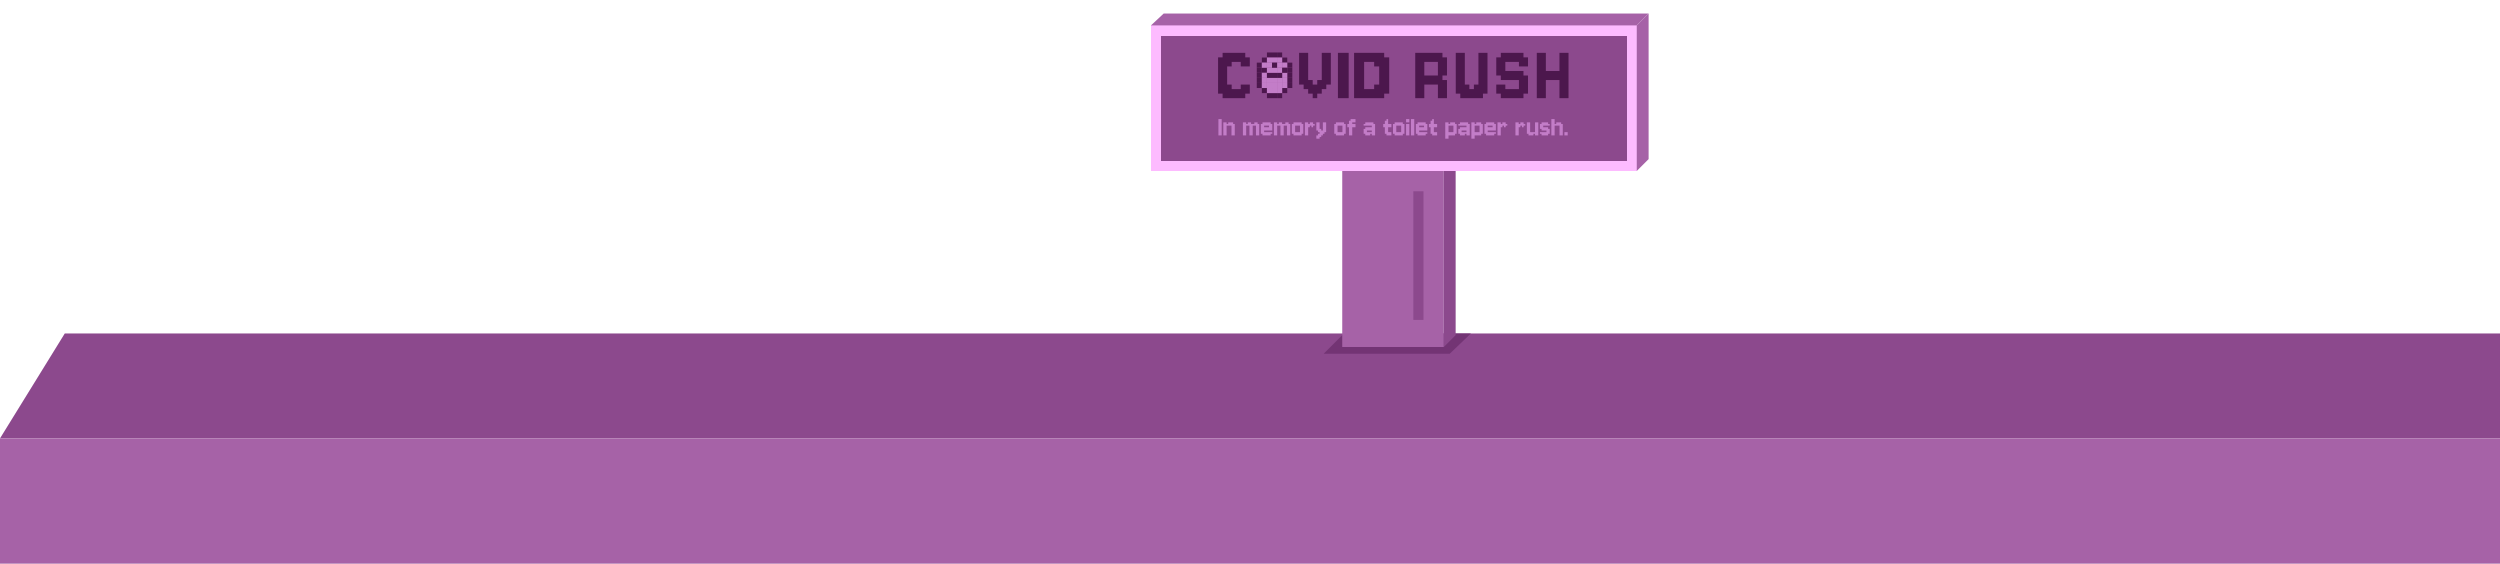 <svg width="1477" height="333" viewBox="0 0 1477 333" fill="none" xmlns="http://www.w3.org/2000/svg">
<path d="M38.276 197H1477V259H0L38.276 197Z" fill="#8C498D"/>
<path d="M794 197H869L856.5 209H782L794 197Z" fill="#733474"/>
<rect y="259" width="1477" height="74" fill="#A662A7"/>
<path d="M853 205H793V101H853V205Z" fill="#A662A7"/>
<rect x="835" y="113" width="6" height="76" fill="#8C498D"/>
<path d="M860 198L853 205L853 99L860 92L860 198Z" fill="#8C498D"/>
<g filter="url(#filter0_d_5424_493953)">
<rect x="680" y="15" width="287" height="86" fill="#8C498D" shape-rendering="crispEdges"/>
<rect x="683" y="18" width="281" height="80" stroke="#FDBBFF" stroke-width="6" shape-rendering="crispEdges"/>
<path d="M907.932 31.214H910.61V33.893H907.932V31.214ZM910.61 31.214H913.289V33.893H910.61V31.214ZM910.61 33.893H913.289V36.572H910.61V33.893ZM910.61 36.572H913.289V39.25H910.61V36.572ZM910.61 39.25H913.289V41.929H910.61V39.25ZM907.932 36.572H910.61V39.25H907.932V36.572ZM907.932 33.893H910.61V36.572H907.932V33.893ZM907.932 39.25H910.61V41.929H907.932V39.25ZM907.932 41.929H910.61V44.607H907.932V41.929ZM907.932 47.286H910.61V49.964H907.932V47.286ZM907.932 44.607H910.61V47.286H907.932V44.607ZM910.61 41.929H913.289V44.607H910.61V41.929ZM910.61 44.607H913.289V47.286H910.61V44.607ZM910.61 47.286H913.289V49.964H910.61V47.286ZM910.61 49.964H913.289V52.643H910.61V49.964ZM907.932 49.964H910.61V52.643H907.932V49.964ZM907.932 55.322H910.61V58H907.932V55.322ZM910.61 55.322H913.289V58H910.61V55.322ZM910.61 52.643H913.289V55.322H910.61V52.643ZM907.932 52.643H910.61V55.322H907.932V52.643ZM924.003 55.322H926.682V58H924.003V55.322ZM924.003 52.643H926.682V55.322H924.003V52.643ZM924.003 49.964H926.682V52.643H924.003V49.964ZM924.003 47.286H926.682V49.964H924.003V47.286ZM924.003 44.607H926.682V47.286H924.003V44.607ZM924.003 41.929H926.682V44.607H924.003V41.929ZM924.003 31.214H926.682V33.893H924.003V31.214ZM921.324 31.214H924.003V33.893H921.324V31.214ZM921.324 33.893H924.003V36.572H921.324V33.893ZM921.324 36.572H924.003V39.25H921.324V36.572ZM921.324 39.25H924.003V41.929H921.324V39.25ZM924.003 39.25H926.682V41.929H924.003V39.25ZM924.003 36.572H926.682V39.25H924.003V36.572ZM924.003 33.893H926.682V36.572H924.003V33.893ZM921.324 41.929H924.003V44.607H921.324V41.929ZM921.324 52.643H924.003V55.322H921.324V52.643ZM921.324 49.964H924.003V52.643H921.324V49.964ZM921.324 47.286H924.003V49.964H921.324V47.286ZM921.324 44.607H924.003V47.286H921.324V44.607ZM921.324 55.322H924.003V58H921.324V55.322ZM918.646 41.929H921.324V44.607H918.646V41.929ZM915.967 41.929H918.646V44.607H915.967V41.929ZM913.289 41.929H915.967V44.607H913.289V41.929ZM913.289 44.607H915.967V47.286H913.289V44.607ZM915.967 44.607H918.646V47.286H915.967V44.607ZM918.646 44.607H921.324V47.286H918.646V44.607Z" fill="#4C174D"/>
<path d="M900.068 36.572H902.746V39.25H900.068V36.572ZM897.389 36.572H900.068V39.25H897.389V36.572ZM897.389 33.893H900.068V36.572H897.389V33.893ZM900.068 33.893H902.746V36.572H900.068V33.893ZM897.389 31.214H900.068V33.893H897.389V31.214ZM894.71 31.214H897.389V33.893H894.71V31.214ZM894.71 33.893H897.389V36.572H894.71V33.893ZM892.032 33.893H894.71V36.572H892.032V33.893ZM889.353 33.893H892.032V36.572H889.353V33.893ZM889.353 31.214H892.032V33.893H889.353V31.214ZM886.675 31.214H889.353V33.893H886.675V31.214ZM892.032 31.214H894.71V33.893H892.032V31.214ZM886.675 33.893H889.353V36.572H886.675V33.893ZM883.996 33.893H886.675V36.572H883.996V33.893ZM883.996 36.572H886.675V39.25H883.996V36.572ZM886.675 36.572H889.353V39.25H886.675V36.572ZM886.675 39.25H889.353V41.929H886.675V39.25ZM886.675 41.929H889.353V44.607H886.675V41.929ZM883.996 41.929H886.675V44.607H883.996V41.929ZM883.996 39.25H886.675V41.929H883.996V39.25ZM886.675 44.607H889.353V47.286H886.675V44.607ZM889.353 44.607H892.032V47.286H889.353V44.607ZM889.353 41.929H892.032V44.607H889.353V41.929ZM892.032 41.929H894.71V44.607H892.032V41.929ZM894.71 41.929H897.389V44.607H894.71V41.929ZM897.389 41.929H900.068V44.607H897.389V41.929ZM897.389 44.607H900.068V47.286H897.389V44.607ZM894.71 44.607H897.389V47.286H894.71V44.607ZM892.032 44.607H894.71V47.286H892.032V44.607ZM900.068 44.607H902.746V47.286H900.068V44.607ZM900.068 47.286H902.746V49.964H900.068V47.286ZM897.389 47.286H900.068V49.964H897.389V47.286ZM894.71 52.643H897.389V55.322H894.71V52.643ZM897.389 52.643H900.068V55.322H897.389V52.643ZM897.389 49.964H900.068V52.643H897.389V49.964ZM900.068 49.964H902.746V52.643H900.068V49.964ZM900.068 52.643H902.746V55.322H900.068V52.643ZM897.389 55.322H900.068V58H897.389V55.322ZM894.71 55.322H897.389V58H894.71V55.322ZM892.032 55.322H894.71V58H892.032V55.322ZM889.353 55.322H892.032V58H889.353V55.322ZM886.675 55.322H889.353V58H886.675V55.322ZM886.675 52.643H889.353V55.322H886.675V52.643ZM889.353 52.643H892.032V55.322H889.353V52.643ZM892.032 52.643H894.71V55.322H892.032V52.643ZM883.996 52.643H886.675V55.322H883.996V52.643ZM883.996 49.964H886.675V52.643H883.996V49.964ZM886.675 49.964H889.353V52.643H886.675V49.964Z" fill="#4C174D"/>
<path d="M862.739 33.893H865.418V36.572H862.739V33.893ZM873.453 33.893H876.132V36.572H873.453V33.893ZM873.453 36.572H876.132V39.25H873.453V36.572ZM876.132 33.893H878.811V36.572H876.132V33.893ZM876.132 36.572H878.811V39.25H876.132V36.572ZM876.132 39.25H878.811V41.929H876.132V39.25ZM876.132 41.929H878.811V44.607H876.132V41.929ZM876.132 44.607H878.811V47.286H876.132V44.607ZM876.132 47.286H878.811V49.964H876.132V47.286ZM876.132 49.964H878.811V52.643H876.132V49.964ZM876.132 52.643H878.811V55.322H876.132V52.643ZM873.453 52.643H876.132V55.322H873.453V52.643ZM873.453 49.964H876.132V52.643H873.453V49.964ZM873.453 47.286H876.132V49.964H873.453V47.286ZM873.453 44.607H876.132V47.286H873.453V44.607ZM873.453 41.929H876.132V44.607H873.453V41.929ZM873.453 39.25H876.132V41.929H873.453V39.25ZM870.775 49.964H873.453V52.643H870.775V49.964ZM870.775 52.643H873.453V55.322H870.775V52.643ZM873.453 55.322H876.132V58H873.453V55.322ZM870.775 55.322H873.453V58H870.775V55.322ZM868.096 55.322H870.775V58H868.096V55.322ZM868.096 52.643H870.775V55.322H868.096V52.643ZM865.418 55.322H868.096V58H865.418V55.322ZM862.739 55.322H865.418V58H862.739V55.322ZM862.739 52.643H865.418V55.322H862.739V52.643ZM865.418 52.643H868.096V55.322H865.418V52.643ZM865.418 49.964H868.096V52.643H865.418V49.964ZM862.739 49.964H865.418V52.643H862.739V49.964ZM860.061 52.643H862.739V55.322H860.061V52.643ZM860.061 49.964H862.739V52.643H860.061V49.964ZM860.061 47.286H862.739V49.964H860.061V47.286ZM860.061 44.607H862.739V47.286H860.061V44.607ZM860.061 41.929H862.739V44.607H860.061V41.929ZM860.061 39.25H862.739V41.929H860.061V39.25ZM860.061 36.572H862.739V39.25H860.061V36.572ZM862.739 36.572H865.418V39.25H862.739V36.572ZM860.061 33.893H862.739V36.572H860.061V33.893ZM862.739 39.25H865.418V41.929H862.739V39.25ZM862.739 41.929H865.418V44.607H862.739V41.929ZM862.739 44.607H865.418V47.286H862.739V44.607ZM862.739 47.286H865.418V49.964H862.739V47.286ZM860.061 31.214H862.739V33.893H860.061V31.214ZM862.739 31.214H865.418V33.893H862.739V31.214ZM873.453 31.214H876.132V33.893H873.453V31.214ZM876.132 31.214H878.811V33.893H876.132V31.214Z" fill="#4C174D"/>
<path d="M838.804 44.607H841.482V47.286H838.804V44.607ZM841.482 44.607H844.161V47.286H841.482V44.607ZM844.161 44.607H846.839V47.286H844.161V44.607ZM846.839 44.607H849.518V47.286H846.839V44.607ZM841.482 47.286H844.161V49.964H841.482V47.286ZM838.804 47.286H841.482V49.964H838.804V47.286ZM844.161 47.286H846.839V49.964H844.161V47.286ZM846.839 47.286H849.518V49.964H846.839V47.286ZM849.518 49.964H852.196V52.643H849.518V49.964ZM852.196 47.286H854.875V49.964H852.196V47.286ZM849.518 47.286H852.196V49.964H849.518V47.286ZM852.196 49.964H854.875V52.643H852.196V49.964ZM849.518 52.643H852.196V55.322H849.518V52.643ZM852.196 52.643H854.875V55.322H852.196V52.643ZM852.196 55.322H854.875V58H852.196V55.322ZM849.518 55.322H852.196V58H849.518V55.322ZM838.804 55.322H841.482V58H838.804V55.322ZM836.125 55.322H838.804V58H836.125V55.322ZM836.125 52.643H838.804V55.322H836.125V52.643ZM838.804 52.643H841.482V55.322H838.804V52.643ZM838.804 49.964H841.482V52.643H838.804V49.964ZM836.125 49.964H838.804V52.643H836.125V49.964ZM836.125 47.286H838.804V49.964H836.125V47.286ZM836.125 44.607H838.804V47.286H836.125V44.607ZM836.125 41.929H838.804V44.607H836.125V41.929ZM838.804 41.929H841.482V44.607H838.804V41.929ZM836.125 31.214H838.804V33.893H836.125V31.214ZM838.804 31.214H841.482V33.893H838.804V31.214ZM841.482 31.214H844.161V33.893H841.482V31.214ZM844.161 31.214H846.839V33.893H844.161V31.214ZM846.839 31.214H849.518V33.893H846.839V31.214ZM849.518 31.214H852.196V33.893H849.518V31.214ZM849.518 33.893H852.196V36.572H849.518V33.893ZM846.839 33.893H849.518V36.572H846.839V33.893ZM844.161 33.893H846.839V36.572H844.161V33.893ZM841.482 33.893H844.161V36.572H841.482V33.893ZM838.804 33.893H841.482V36.572H838.804V33.893ZM836.125 33.893H838.804V36.572H836.125V33.893ZM836.125 36.572H838.804V39.25H836.125V36.572ZM836.125 39.25H838.804V41.929H836.125V39.25ZM838.804 39.25H841.482V41.929H838.804V39.25ZM838.804 36.572H841.482V39.25H838.804V36.572ZM849.518 36.572H852.196V39.25H849.518V36.572ZM852.196 36.572H854.875V39.25H852.196V36.572ZM852.196 33.893H854.875V36.572H852.196V33.893ZM852.196 39.25H854.875V41.929H852.196V39.25ZM849.518 39.25H852.196V41.929H849.518V39.25ZM849.518 41.929H852.196V44.607H849.518V41.929ZM852.196 41.929H854.875V44.607H852.196V41.929ZM849.518 44.607H852.196V47.286H849.518V44.607Z" fill="#4C174D"/>
<path d="M805.925 31.214H808.889V33.893H805.925V31.214ZM802.96 31.214H805.925V33.893H802.96V31.214ZM802.96 33.893H805.925V36.572H802.96V33.893ZM805.925 33.893H808.889V36.572H805.925V33.893ZM808.889 33.893H811.853V36.572H808.889V33.893ZM808.889 31.214H811.853V33.893H808.889V31.214ZM811.853 31.214H814.818V33.893H811.853V31.214ZM814.818 31.214H817.782V33.893H814.818V31.214ZM814.818 33.893H817.782V36.572H814.818V33.893ZM811.853 33.893H814.818V36.572H811.853V33.893ZM811.853 36.572H814.818V39.25H811.853V36.572ZM814.818 36.572H817.782V39.25H814.818V36.572ZM817.782 33.893H820.746V36.572H817.782V33.893ZM817.782 36.572H820.746V39.25H817.782V36.572ZM817.782 39.25H820.746V41.929H817.782V39.25ZM817.782 41.929H820.746V44.607H817.782V41.929ZM817.782 44.607H820.746V47.286H817.782V44.607ZM817.782 47.286H820.746V49.964H817.782V47.286ZM817.782 49.964H820.746V52.643H817.782V49.964ZM817.782 52.643H820.746V55.322H817.782V52.643ZM814.818 52.643H817.782V55.322H814.818V52.643ZM814.818 49.964H817.782V52.643H814.818V49.964ZM814.818 47.286H817.782V49.964H814.818V47.286ZM814.818 44.607H817.782V47.286H814.818V44.607ZM814.818 41.929H817.782V44.607H814.818V41.929ZM814.818 39.25H817.782V41.929H814.818V39.25ZM811.853 49.964H814.818V52.643H811.853V49.964ZM811.853 52.643H814.818V55.322H811.853V52.643ZM814.818 55.322H817.782V58H814.818V55.322ZM811.853 55.322H814.818V58H811.853V55.322ZM808.889 55.322H811.853V58H808.889V55.322ZM808.889 52.643H811.853V55.322H808.889V52.643ZM805.925 55.322H808.889V58H805.925V55.322ZM802.96 55.322H805.925V58H802.96V55.322ZM802.96 52.643H805.925V55.322H802.96V52.643ZM805.925 52.643H808.889V55.322H805.925V52.643ZM802.96 49.964H805.925V52.643H802.96V49.964ZM799.996 52.643H802.96V55.322H799.996V52.643ZM799.996 49.964H802.96V52.643H799.996V49.964ZM799.996 47.286H802.96V49.964H799.996V47.286ZM799.996 44.607H802.96V47.286H799.996V44.607ZM799.996 41.929H802.96V44.607H799.996V41.929ZM799.996 39.25H802.96V41.929H799.996V39.25ZM799.996 36.572H802.96V39.25H799.996V36.572ZM802.96 36.572H805.925V39.25H802.96V36.572ZM799.996 33.893H802.96V36.572H799.996V33.893ZM802.96 39.25H805.925V41.929H802.96V39.25ZM802.96 41.929H805.925V44.607H802.96V41.929ZM802.96 44.607H805.925V47.286H802.96V44.607ZM802.96 47.286H805.925V49.964H802.96V47.286ZM799.996 55.322H802.96V58H799.996V55.322ZM799.996 31.214H802.96V33.893H799.996V31.214Z" fill="#4C174D"/>
<path d="M790.439 55.322H793.618V58H790.439V55.322ZM793.618 55.322H796.797V58H793.618V55.322ZM793.618 52.643H796.797V55.322H793.618V52.643ZM793.618 49.964H796.797V52.643H793.618V49.964ZM793.618 47.286H796.797V49.964H793.618V47.286ZM793.618 44.607H796.797V47.286H793.618V44.607ZM793.618 41.929H796.797V44.607H793.618V41.929ZM790.439 41.929H793.618V44.607H790.439V41.929ZM790.439 44.607H793.618V47.286H790.439V44.607ZM790.439 47.286H793.618V49.964H790.439V47.286ZM790.439 49.964H793.618V52.643H790.439V49.964ZM790.439 52.643H793.618V55.322H790.439V52.643ZM790.439 39.25H793.618V41.929H790.439V39.25ZM793.618 39.25H796.797V41.929H793.618V39.25ZM793.618 36.572H796.797V39.25H793.618V36.572ZM793.618 33.893H796.797V36.572H793.618V33.893ZM793.618 31.214H796.797V33.893H793.618V31.214ZM790.439 31.214H793.618V33.893H790.439V31.214ZM790.439 33.893H793.618V36.572H790.439V33.893ZM790.439 36.572H793.618V39.25H790.439V36.572Z" fill="#4C174D"/>
<path d="M775.54 55.322H778.218V58H775.54V55.322ZM775.54 52.643H778.218V55.322H775.54V52.643ZM775.54 49.964H778.218V52.643H775.54V49.964ZM772.861 52.643H775.54V55.322H772.861V52.643ZM772.861 49.964H775.54V52.643H772.861V49.964ZM772.861 47.286H775.54V49.964H772.861V47.286ZM770.182 49.964H772.861V52.643H770.182V49.964ZM770.182 47.286H772.861V49.964H770.182V47.286ZM778.218 49.964H780.897V52.643H778.218V49.964ZM778.218 52.643H780.897V55.322H778.218V52.643ZM778.218 47.286H780.897V49.964H778.218V47.286ZM780.897 47.286H783.575V49.964H780.897V47.286ZM780.897 49.964H783.575V52.643H780.897V49.964ZM783.575 47.286H786.254V49.964H783.575V47.286ZM767.504 47.286H770.182V49.964H767.504V47.286ZM780.897 31.214H783.575V33.893H780.897V31.214ZM783.575 31.214H786.254V33.893H783.575V31.214ZM783.575 33.893H786.254V36.572H783.575V33.893ZM783.575 36.572H786.254V39.25H783.575V36.572ZM783.575 39.25H786.254V41.929H783.575V39.25ZM783.575 41.929H786.254V44.607H783.575V41.929ZM780.897 41.929H783.575V44.607H780.897V41.929ZM780.897 44.607H783.575V47.286H780.897V44.607ZM780.897 39.25H783.575V41.929H780.897V39.25ZM780.897 36.572H783.575V39.25H780.897V36.572ZM780.897 33.893H783.575V36.572H780.897V33.893ZM783.575 44.607H786.254V47.286H783.575V44.607ZM770.182 44.607H772.861V47.286H770.182V44.607ZM767.504 44.607H770.182V47.286H767.504V44.607ZM767.504 41.929H770.182V44.607H767.504V41.929ZM770.182 41.929H772.861V44.607H770.182V41.929ZM770.182 39.25H772.861V41.929H770.182V39.25ZM767.504 39.25H770.182V41.929H767.504V39.25ZM767.504 36.572H770.182V39.25H767.504V36.572ZM770.182 36.572H772.861V39.25H770.182V36.572ZM767.504 31.214H770.182V33.893H767.504V31.214ZM770.182 31.214H772.861V33.893H770.182V31.214ZM770.182 33.893H772.861V36.572H770.182V33.893ZM767.504 33.893H770.182V36.572H767.504V33.893Z" fill="#4C174D"/>
<path d="M724.99 31.214H727.669V33.893H724.99V31.214ZM722.311 31.214H724.99V33.893H722.311V31.214ZM722.311 33.893H724.99V36.572H722.311V33.893ZM724.99 33.893H727.669V36.572H724.99V33.893ZM727.669 33.893H730.347V36.572H727.669V33.893ZM727.669 31.214H730.347V33.893H727.669V31.214ZM730.347 31.214H733.026V33.893H730.347V31.214ZM733.026 31.214H735.704V33.893H733.026V31.214ZM733.026 33.893H735.704V36.572H733.026V33.893ZM730.347 33.893H733.026V36.572H730.347V33.893ZM733.026 36.572H735.704V39.25H733.026V36.572ZM735.704 33.893H738.383V36.572H735.704V33.893ZM735.704 36.572H738.383V39.25H735.704V36.572ZM735.704 49.964H738.383V52.643H735.704V49.964ZM735.704 52.643H738.383V55.322H735.704V52.643ZM733.026 52.643H735.704V55.322H733.026V52.643ZM733.026 49.964H735.704V52.643H733.026V49.964ZM730.347 52.643H733.026V55.322H730.347V52.643ZM733.026 55.322H735.704V58H733.026V55.322ZM730.347 55.322H733.026V58H730.347V55.322ZM727.669 55.322H730.347V58H727.669V55.322ZM727.669 52.643H730.347V55.322H727.669V52.643ZM724.99 55.322H727.669V58H724.99V55.322ZM722.311 55.322H724.99V58H722.311V55.322ZM722.311 52.643H724.99V55.322H722.311V52.643ZM724.99 52.643H727.669V55.322H724.99V52.643ZM724.99 49.964H727.669V52.643H724.99V49.964ZM722.311 49.964H724.99V52.643H722.311V49.964ZM719.633 52.643H722.311V55.322H719.633V52.643ZM719.633 49.964H722.311V52.643H719.633V49.964ZM719.633 47.286H722.311V49.964H719.633V47.286ZM719.633 44.607H722.311V47.286H719.633V44.607ZM719.633 41.929H722.311V44.607H719.633V41.929ZM719.633 39.25H722.311V41.929H719.633V39.25ZM719.633 36.572H722.311V39.25H719.633V36.572ZM722.311 36.572H724.99V39.25H722.311V36.572ZM719.633 33.893H722.311V36.572H719.633V33.893ZM724.99 36.572H727.669V39.25H724.99V36.572ZM722.311 39.25H724.99V41.929H722.311V39.25ZM722.311 41.929H724.99V44.607H722.311V41.929ZM722.311 44.607H724.99V47.286H722.311V44.607ZM722.311 47.286H724.99V49.964H722.311V47.286Z" fill="#4C174D"/>
<path d="M751.5 55H748.5V58H751.5V55Z" fill="#4C174D"/>
<path d="M754.5 55H751.5V58H754.5V55Z" fill="#4C174D"/>
<path d="M757.5 55H754.5V58H757.5V55Z" fill="#4C174D"/>
<path d="M760.5 52H757.5V55H760.5V52Z" fill="#4C174D"/>
<path d="M748.5 52H745.5V55H748.5V52Z" fill="#4C174D"/>
<path d="M745.5 49H742.5V52H745.5V49Z" fill="#4C174D"/>
<path d="M745.5 46H742.5V49H745.5V46Z" fill="#4C174D"/>
<path d="M745.5 43H742.5V46H745.5V43Z" fill="#4C174D"/>
<path d="M745.5 40H742.5V43H745.5V40Z" fill="#4C174D"/>
<path d="M745.5 37H742.5V40H745.5V37Z" fill="#4C174D"/>
<path d="M748.5 34H745.5V37H748.5V34Z" fill="#4C174D"/>
<path d="M751.5 31H748.5V34H751.5V31Z" fill="#4C174D"/>
<path d="M754.5 31H751.5V34H754.5V31Z" fill="#4C174D"/>
<path d="M757.5 31H754.5V34H757.5V31Z" fill="#4C174D"/>
<path d="M763.5 49H760.5V52H763.5V49Z" fill="#4C174D"/>
<path d="M763.5 46H760.5V49H763.5V46Z" fill="#4C174D"/>
<path d="M763.5 43H760.5V46H763.5V43Z" fill="#4C174D"/>
<path d="M763.5 40H760.5V43H763.5V40Z" fill="#4C174D"/>
<path d="M763.5 37H760.5V40H763.5V37Z" fill="#4C174D"/>
<path d="M760.5 34H757.5V37H760.5V34Z" fill="#4C174D"/>
<path d="M748.5 40H745.5V43H748.5V40Z" fill="#4C174D"/>
<path d="M748.5 43H745.5V46H748.5V43Z" fill="#C37DC8"/>
<path d="M748.5 46H745.5V49H748.5V46Z" fill="#C37DC8"/>
<path d="M748.5 49H745.5V52H748.5V49Z" fill="#C37DC8"/>
<path d="M751.5 46H748.5V49H751.5V46Z" fill="#C37DC8"/>
<path d="M754.5 46H751.5V49H754.5V46Z" fill="#C37DC8"/>
<path d="M757.5 46H754.5V49H757.5V46Z" fill="#C37DC8"/>
<path d="M760.5 43H757.5V46H760.5V43Z" fill="#C37DC8"/>
<path d="M751.5 49H748.5V52H751.5V49Z" fill="#C37DC8"/>
<path d="M754.5 49H751.5V52H754.5V49Z" fill="#C37DC8"/>
<path d="M757.5 49H754.5V52H757.5V49Z" fill="#C37DC8"/>
<path d="M760.5 46H757.5V49H760.5V46Z" fill="#C37DC8"/>
<path d="M760.5 49H757.5V52H760.5V49Z" fill="#C37DC8"/>
<path d="M751.5 52H748.5V55H751.5V52Z" fill="#C37DC8"/>
<path d="M754.5 52H751.5V55H754.5V52Z" fill="#C37DC8"/>
<path d="M757.5 52H754.5V55H757.5V52Z" fill="#C37DC8"/>
<path d="M751.5 43H748.5V46H751.5V43Z" fill="#4C174D"/>
<path d="M751.5 40H748.5V43H751.5V40Z" fill="#C37DC8"/>
<path d="M751.5 37H748.5V40H751.5V37Z" fill="#C37DC8"/>
<path d="M748.5 37H745.5V40H748.5V37Z" fill="#C37DC8"/>
<path d="M751.5 34H748.5V37H751.5V34Z" fill="#C37DC8"/>
<path d="M754.5 34H751.5V37H754.5V34Z" fill="#C37DC8"/>
<path d="M757.5 34H754.5V37H757.5V34Z" fill="#C37DC8"/>
<path d="M757.5 37H754.5V40H757.5V37Z" fill="#C37DC8"/>
<path d="M760.5 37H757.5V40H760.5V37Z" fill="#C37DC8"/>
<path d="M754.5 43H751.5V46H754.5V43Z" fill="#4C174D"/>
<path d="M754.5 40H751.5V43H754.5V40Z" fill="#C37DC8"/>
<path d="M754.5 37H751.5V40H754.5V37Z" fill="#4C174D"/>
<path d="M757.5 43H754.5V46H757.5V43Z" fill="#4C174D"/>
<path d="M757.5 40H754.5V43H757.5V40Z" fill="#C37DC8"/>
<path d="M760.5 40H757.5V43H760.5V40Z" fill="#4C174D"/>
<path d="M719.842 79.036H720.806V80H719.842V79.036ZM720.806 79.036H721.77V80H720.806V79.036ZM720.806 78.071H721.77V79.036H720.806V78.071ZM720.806 77.107H721.77V78.071H720.806V77.107ZM720.806 76.143H721.77V77.107H720.806V76.143ZM720.806 75.179H721.77V76.143H720.806V75.179ZM720.806 74.214H721.77V75.179H720.806V74.214ZM719.842 74.214H720.806V75.179H719.842V74.214ZM719.842 75.179H720.806V76.143H719.842V75.179ZM719.842 76.143H720.806V77.107H719.842V76.143ZM719.842 77.107H720.806V78.071H719.842V77.107ZM719.842 78.071H720.806V79.036H719.842V78.071ZM719.842 73.25H720.806V74.214H719.842V73.25ZM720.806 73.25H721.77V74.214H720.806V73.25ZM720.806 72.286H721.77V73.25H720.806V72.286ZM720.806 71.321H721.77V72.286H720.806V71.321ZM720.806 70.357H721.77V71.321H720.806V70.357ZM719.842 70.357H720.806V71.321H719.842V70.357ZM719.842 71.321H720.806V72.286H719.842V71.321ZM719.842 72.286H720.806V73.25H719.842V72.286ZM722.742 73.25H723.706V74.214H722.742V73.25ZM722.742 72.286H723.706V73.25H722.742V72.286ZM723.706 72.286H724.671V73.25H723.706V72.286ZM723.706 73.25H724.671V74.214H723.706V73.25ZM723.706 74.214H724.671V75.179H723.706V74.214ZM723.706 75.179H724.671V76.143H723.706V75.179ZM723.706 76.143H724.671V77.107H723.706V76.143ZM722.742 76.143H723.706V77.107H722.742V76.143ZM722.742 75.179H723.706V76.143H722.742V75.179ZM722.742 74.214H723.706V75.179H722.742V74.214ZM722.742 77.107H723.706V78.071H722.742V77.107ZM723.706 77.107H724.671V78.071H723.706V77.107ZM723.706 78.071H724.671V79.036H723.706V78.071ZM723.706 79.036H724.671V80H723.706V79.036ZM722.742 79.036H723.706V80H722.742V79.036ZM722.742 78.071H723.706V79.036H722.742V78.071ZM727.564 79.036H728.528V80H727.564V79.036ZM728.528 79.036H729.492V80H728.528V79.036ZM728.528 78.071H729.492V79.036H728.528V78.071ZM728.528 77.107H729.492V78.071H728.528V77.107ZM728.528 76.143H729.492V77.107H728.528V76.143ZM728.528 75.179H729.492V76.143H728.528V75.179ZM728.528 74.214H729.492V75.179H728.528V74.214ZM728.528 73.25H729.492V74.214H728.528V73.25ZM727.564 75.179H728.528V76.143H727.564V75.179ZM727.564 76.143H728.528V77.107H727.564V76.143ZM727.564 77.107H728.528V78.071H727.564V77.107ZM727.564 78.071H728.528V79.036H727.564V78.071ZM727.564 74.214H728.528V75.179H727.564V74.214ZM724.671 73.25H725.635V74.214H724.671V73.25ZM725.635 73.25H726.599V74.214H725.635V73.25ZM726.599 73.25H727.564V74.214H726.599V73.25ZM726.599 72.286H727.564V73.25H726.599V72.286ZM727.564 72.286H728.528V73.25H727.564V72.286ZM727.564 73.25H728.528V74.214H727.564V73.25ZM725.635 72.286H726.599V73.25H725.635V72.286ZM734.309 73.25H735.273V74.214H734.309V73.25ZM734.309 72.286H735.273V73.25H734.309V72.286ZM735.273 72.286H736.237V73.25H735.273V72.286ZM735.273 73.25H736.237V74.214H735.273V73.25ZM735.273 74.214H736.237V75.179H735.273V74.214ZM735.273 75.179H736.237V76.143H735.273V75.179ZM735.273 76.143H736.237V77.107H735.273V76.143ZM734.309 76.143H735.273V77.107H734.309V76.143ZM734.309 75.179H735.273V76.143H734.309V75.179ZM734.309 74.214H735.273V75.179H734.309V74.214ZM734.309 77.107H735.273V78.071H734.309V77.107ZM735.273 77.107H736.237V78.071H735.273V77.107ZM735.273 78.071H736.237V79.036H735.273V78.071ZM735.273 79.036H736.237V80H735.273V79.036ZM734.309 79.036H735.273V80H734.309V79.036ZM734.309 78.071H735.273V79.036H734.309V78.071ZM738.166 79.036H739.13V80H738.166V79.036ZM739.13 79.036H740.094V80H739.13V79.036ZM739.13 78.071H740.094V79.036H739.13V78.071ZM739.13 77.107H740.094V78.071H739.13V77.107ZM739.13 76.143H740.094V77.107H739.13V76.143ZM739.13 75.179H740.094V76.143H739.13V75.179ZM739.13 74.214H740.094V75.179H739.13V74.214ZM739.13 73.25H740.094V74.214H739.13V73.25ZM738.166 75.179H739.13V76.143H738.166V75.179ZM738.166 76.143H739.13V77.107H738.166V76.143ZM738.166 77.107H739.13V78.071H738.166V77.107ZM738.166 78.071H739.13V79.036H738.166V78.071ZM738.166 74.214H739.13V75.179H738.166V74.214ZM736.237 73.25H737.201V74.214H736.237V73.25ZM737.201 73.25H738.166V74.214H737.201V73.25ZM738.166 72.286H739.13V73.25H738.166V72.286ZM738.166 73.25H739.13V74.214H738.166V73.25ZM737.201 72.286H738.166V73.25H737.201V72.286ZM742.023 79.036H742.987V80H742.023V79.036ZM742.987 79.036H743.951V80H742.987V79.036ZM742.987 78.071H743.951V79.036H742.987V78.071ZM742.987 77.107H743.951V78.071H742.987V77.107ZM742.987 76.143H743.951V77.107H742.987V76.143ZM742.987 75.179H743.951V76.143H742.987V75.179ZM742.987 74.214H743.951V75.179H742.987V74.214ZM742.987 73.25H743.951V74.214H742.987V73.25ZM742.023 75.179H742.987V76.143H742.023V75.179ZM742.023 76.143H742.987V77.107H742.023V76.143ZM742.023 77.107H742.987V78.071H742.023V77.107ZM742.023 78.071H742.987V79.036H742.023V78.071ZM742.023 74.214H742.987V75.179H742.023V74.214ZM740.094 73.25H741.059V74.214H740.094V73.25ZM741.059 73.25H742.023V74.214H741.059V73.25ZM742.023 72.286H742.987V73.25H742.023V72.286ZM742.023 73.25H742.987V74.214H742.023V73.25ZM741.059 72.286H742.023V73.25H741.059V72.286ZM746.837 72.286H747.801V73.25H746.837V72.286ZM745.872 72.286H746.837V73.25H745.872V72.286ZM745.872 73.25H746.837V74.214H745.872V73.25ZM746.837 73.25H747.801V74.214H746.837V73.25ZM747.801 72.286H748.765V73.25H747.801V72.286ZM748.765 72.286H749.73V73.25H748.765V72.286ZM749.73 72.286H750.694V73.25H749.73V72.286ZM749.73 73.25H750.694V74.214H749.73V73.25ZM748.765 73.25H749.73V74.214H748.765V73.25ZM750.694 73.25H751.658V74.214H750.694V73.25ZM750.694 74.214H751.658V75.179H750.694V74.214ZM750.694 78.071H751.658V79.036H750.694V78.071ZM749.73 78.071H750.694V79.036H749.73V78.071ZM749.73 74.214H750.694V75.179H749.73V74.214ZM748.765 78.071H749.73V79.036H748.765V78.071ZM749.73 79.036H750.694V80H749.73V79.036ZM748.765 79.036H749.73V80H748.765V79.036ZM747.801 79.036H748.765V80H747.801V79.036ZM746.837 79.036H747.801V80H746.837V79.036ZM745.872 79.036H746.837V80H745.872V79.036ZM745.872 78.071H746.837V79.036H745.872V78.071ZM746.837 78.071H747.801V79.036H746.837V78.071ZM745.872 77.107H746.837V78.071H745.872V77.107ZM744.908 78.071H745.872V79.036H744.908V78.071ZM744.908 77.107H745.872V78.071H744.908V77.107ZM744.908 76.143H745.872V77.107H744.908V76.143ZM744.908 75.179H745.872V76.143H744.908V75.179ZM744.908 74.214H745.872V75.179H744.908V74.214ZM744.908 73.25H745.872V74.214H744.908V73.25ZM745.872 74.214H746.837V75.179H745.872V74.214ZM745.872 75.179H746.837V76.143H745.872V75.179ZM745.872 76.143H746.837V77.107H745.872V76.143ZM747.801 78.071H748.765V79.036H747.801V78.071ZM747.801 73.25H748.765V74.214H747.801V73.25ZM749.73 75.179H750.694V76.143H749.73V75.179ZM750.694 75.179H751.658V76.143H750.694V75.179ZM746.837 76.143H747.801V77.107H746.837V76.143ZM747.801 76.143H748.765V77.107H747.801V76.143ZM748.765 76.143H749.73V77.107H748.765V76.143ZM749.73 76.143H750.694V77.107H749.73V76.143ZM750.694 76.143H751.658V77.107H750.694V76.143ZM748.765 75.179H749.73V76.143H748.765V75.179ZM747.801 75.179H748.765V76.143H747.801V75.179ZM746.837 75.179H747.801V76.143H746.837V75.179ZM752.625 73.25H753.589V74.214H752.625V73.25ZM752.625 72.286H753.589V73.25H752.625V72.286ZM753.589 72.286H754.554V73.25H753.589V72.286ZM753.589 73.25H754.554V74.214H753.589V73.25ZM753.589 74.214H754.554V75.179H753.589V74.214ZM753.589 75.179H754.554V76.143H753.589V75.179ZM753.589 76.143H754.554V77.107H753.589V76.143ZM752.625 76.143H753.589V77.107H752.625V76.143ZM752.625 75.179H753.589V76.143H752.625V75.179ZM752.625 74.214H753.589V75.179H752.625V74.214ZM752.625 77.107H753.589V78.071H752.625V77.107ZM753.589 77.107H754.554V78.071H753.589V77.107ZM753.589 78.071H754.554V79.036H753.589V78.071ZM753.589 79.036H754.554V80H753.589V79.036ZM752.625 79.036H753.589V80H752.625V79.036ZM752.625 78.071H753.589V79.036H752.625V78.071ZM756.482 79.036H757.446V80H756.482V79.036ZM757.446 79.036H758.411V80H757.446V79.036ZM757.446 78.071H758.411V79.036H757.446V78.071ZM757.446 77.107H758.411V78.071H757.446V77.107ZM757.446 76.143H758.411V77.107H757.446V76.143ZM757.446 75.179H758.411V76.143H757.446V75.179ZM757.446 74.214H758.411V75.179H757.446V74.214ZM757.446 73.25H758.411V74.214H757.446V73.25ZM756.482 75.179H757.446V76.143H756.482V75.179ZM756.482 76.143H757.446V77.107H756.482V76.143ZM756.482 77.107H757.446V78.071H756.482V77.107ZM756.482 78.071H757.446V79.036H756.482V78.071ZM756.482 74.214H757.446V75.179H756.482V74.214ZM754.554 73.25H755.518V74.214H754.554V73.25ZM755.518 73.25H756.482V74.214H755.518V73.25ZM756.482 72.286H757.446V73.25H756.482V72.286ZM756.482 73.25H757.446V74.214H756.482V73.25ZM755.518 72.286H756.482V73.25H755.518V72.286ZM760.339 79.036H761.304V80H760.339V79.036ZM761.304 79.036H762.268V80H761.304V79.036ZM761.304 78.071H762.268V79.036H761.304V78.071ZM761.304 77.107H762.268V78.071H761.304V77.107ZM761.304 76.143H762.268V77.107H761.304V76.143ZM761.304 75.179H762.268V76.143H761.304V75.179ZM761.304 74.214H762.268V75.179H761.304V74.214ZM761.304 73.25H762.268V74.214H761.304V73.25ZM760.339 75.179H761.304V76.143H760.339V75.179ZM760.339 76.143H761.304V77.107H760.339V76.143ZM760.339 77.107H761.304V78.071H760.339V77.107ZM760.339 78.071H761.304V79.036H760.339V78.071ZM760.339 74.214H761.304V75.179H760.339V74.214ZM758.411 73.25H759.375V74.214H758.411V73.25ZM759.375 73.25H760.339V74.214H759.375V73.25ZM760.339 72.286H761.304V73.25H760.339V72.286ZM760.339 73.25H761.304V74.214H760.339V73.25ZM759.375 72.286H760.339V73.25H759.375V72.286ZM765.153 72.286H766.117V73.25H765.153V72.286ZM764.189 72.286H765.153V73.25H764.189V72.286ZM764.189 73.25H765.153V74.214H764.189V73.25ZM765.153 73.25H766.117V74.214H765.153V73.25ZM766.117 72.286H767.082V73.25H766.117V72.286ZM767.082 72.286H768.046V73.25H767.082V72.286ZM768.046 72.286H769.01V73.25H768.046V72.286ZM768.046 73.25H769.01V74.214H768.046V73.25ZM767.082 73.25H768.046V74.214H767.082V73.25ZM768.046 75.179H769.01V76.143H768.046V75.179ZM769.01 73.25H769.975V74.214H769.01V73.25ZM769.01 74.214H769.975V75.179H769.01V74.214ZM769.01 75.179H769.975V76.143H769.01V75.179ZM769.01 76.143H769.975V77.107H769.01V76.143ZM769.01 77.107H769.975V78.071H769.01V77.107ZM769.01 78.071H769.975V79.036H769.01V78.071ZM768.046 78.071H769.01V79.036H768.046V78.071ZM768.046 77.107H769.01V78.071H768.046V77.107ZM768.046 76.143H769.01V77.107H768.046V76.143ZM768.046 74.214H769.01V75.179H768.046V74.214ZM767.082 78.071H768.046V79.036H767.082V78.071ZM768.046 79.036H769.01V80H768.046V79.036ZM767.082 79.036H768.046V80H767.082V79.036ZM766.117 79.036H767.082V80H766.117V79.036ZM765.153 79.036H766.117V80H765.153V79.036ZM764.189 79.036H765.153V80H764.189V79.036ZM764.189 78.071H765.153V79.036H764.189V78.071ZM765.153 78.071H766.117V79.036H765.153V78.071ZM764.189 77.107H765.153V78.071H764.189V77.107ZM763.225 78.071H764.189V79.036H763.225V78.071ZM763.225 77.107H764.189V78.071H763.225V77.107ZM763.225 76.143H764.189V77.107H763.225V76.143ZM763.225 75.179H764.189V76.143H763.225V75.179ZM763.225 74.214H764.189V75.179H763.225V74.214ZM763.225 73.25H764.189V74.214H763.225V73.25ZM764.189 74.214H765.153V75.179H764.189V74.214ZM764.189 75.179H765.153V76.143H764.189V75.179ZM764.189 76.143H765.153V77.107H764.189V76.143ZM766.117 78.071H767.082V79.036H766.117V78.071ZM766.117 73.25H767.082V74.214H766.117V73.25ZM770.941 73.25H771.906V74.214H770.941V73.25ZM770.941 72.286H771.906V73.25H770.941V72.286ZM771.906 72.286H772.87V73.25H771.906V72.286ZM771.906 73.25H772.87V74.214H771.906V73.25ZM771.906 74.214H772.87V75.179H771.906V74.214ZM771.906 75.179H772.87V76.143H771.906V75.179ZM771.906 76.143H772.87V77.107H771.906V76.143ZM770.941 76.143H771.906V77.107H770.941V76.143ZM770.941 75.179H771.906V76.143H770.941V75.179ZM770.941 74.214H771.906V75.179H770.941V74.214ZM770.941 77.107H771.906V78.071H770.941V77.107ZM771.906 77.107H772.87V78.071H771.906V77.107ZM771.906 78.071H772.87V79.036H771.906V78.071ZM771.906 79.036H772.87V80H771.906V79.036ZM770.941 79.036H771.906V80H770.941V79.036ZM770.941 78.071H771.906V79.036H770.941V78.071ZM772.87 73.25H773.834V74.214H772.87V73.25ZM773.834 73.25H774.799V74.214H773.834V73.25ZM774.799 73.25H775.763V74.214H774.799V73.25ZM774.799 72.286H775.763V73.25H774.799V72.286ZM773.834 72.286H774.799V73.25H773.834V72.286ZM772.87 74.214H773.834V75.179H772.87V74.214ZM775.763 73.25H776.727V74.214H775.763V73.25ZM774.799 74.214H775.763V75.179H774.799V74.214ZM777.691 72.286H778.656V73.25H777.691V72.286ZM778.656 72.286H779.62V73.25H778.656V72.286ZM778.656 73.25H779.62V74.214H778.656V73.25ZM778.656 74.214H779.62V75.179H778.656V74.214ZM778.656 75.179H779.62V76.143H778.656V75.179ZM777.691 74.214H778.656V75.179H777.691V74.214ZM777.691 73.25H778.656V74.214H777.691V73.25ZM777.691 75.179H778.656V76.143H777.691V75.179ZM777.691 76.143H778.656V77.107H777.691V76.143ZM778.656 76.143H779.62V77.107H778.656V76.143ZM778.656 77.107H779.62V78.071H778.656V77.107ZM779.62 77.107H780.584V78.071H779.62V77.107ZM779.62 78.071H780.584V79.036H779.62V78.071ZM780.584 78.071H781.549V79.036H780.584V78.071ZM781.549 78.071H782.513V79.036H781.549V78.071ZM781.549 77.107H782.513V78.071H781.549V77.107ZM781.549 76.143H782.513V77.107H781.549V76.143ZM782.513 76.143H783.477V77.107H782.513V76.143ZM782.513 77.107H783.477V78.071H782.513V77.107ZM782.513 75.179H783.477V76.143H782.513V75.179ZM781.549 75.179H782.513V76.143H781.549V75.179ZM781.549 72.286H782.513V73.25H781.549V72.286ZM782.513 72.286H783.477V73.25H782.513V72.286ZM782.513 73.25H783.477V74.214H782.513V73.25ZM782.513 74.214H783.477V75.179H782.513V74.214ZM781.549 73.25H782.513V74.214H781.549V73.25ZM781.549 74.214H782.513V75.179H781.549V74.214ZM780.584 79.036H781.549V80H780.584V79.036ZM779.62 79.036H780.584V80H779.62V79.036ZM779.62 80H780.584V80.964H779.62V80ZM778.656 80H779.62V80.964H778.656V80ZM778.656 79.036H779.62V80H778.656V79.036ZM778.656 80.964H779.62V81.929H778.656V80.964ZM777.691 80.964H778.656V81.929H777.691V80.964ZM777.691 80H778.656V80.964H777.691V80ZM780.584 77.107H781.549V78.071H780.584V77.107ZM779.62 76.143H780.584V77.107H779.62V76.143ZM790.22 72.286H791.184V73.25H790.22V72.286ZM789.255 72.286H790.22V73.25H789.255V72.286ZM789.255 73.25H790.22V74.214H789.255V73.25ZM790.22 73.25H791.184V74.214H790.22V73.25ZM791.184 72.286H792.148V73.25H791.184V72.286ZM792.148 72.286H793.112V73.25H792.148V72.286ZM793.112 72.286H794.077V73.25H793.112V72.286ZM793.112 73.25H794.077V74.214H793.112V73.25ZM792.148 73.25H793.112V74.214H792.148V73.25ZM793.112 75.179H794.077V76.143H793.112V75.179ZM794.077 73.25H795.041V74.214H794.077V73.25ZM794.077 74.214H795.041V75.179H794.077V74.214ZM794.077 75.179H795.041V76.143H794.077V75.179ZM794.077 76.143H795.041V77.107H794.077V76.143ZM794.077 77.107H795.041V78.071H794.077V77.107ZM794.077 78.071H795.041V79.036H794.077V78.071ZM793.112 78.071H794.077V79.036H793.112V78.071ZM793.112 77.107H794.077V78.071H793.112V77.107ZM793.112 76.143H794.077V77.107H793.112V76.143ZM793.112 74.214H794.077V75.179H793.112V74.214ZM792.148 78.071H793.112V79.036H792.148V78.071ZM793.112 79.036H794.077V80H793.112V79.036ZM792.148 79.036H793.112V80H792.148V79.036ZM791.184 79.036H792.148V80H791.184V79.036ZM790.22 79.036H791.184V80H790.22V79.036ZM789.255 79.036H790.22V80H789.255V79.036ZM789.255 78.071H790.22V79.036H789.255V78.071ZM790.22 78.071H791.184V79.036H790.22V78.071ZM789.255 77.107H790.22V78.071H789.255V77.107ZM788.291 78.071H789.255V79.036H788.291V78.071ZM788.291 77.107H789.255V78.071H788.291V77.107ZM788.291 76.143H789.255V77.107H788.291V76.143ZM788.291 75.179H789.255V76.143H788.291V75.179ZM788.291 74.214H789.255V75.179H788.291V74.214ZM788.291 73.25H789.255V74.214H788.291V73.25ZM789.255 74.214H790.22V75.179H789.255V74.214ZM789.255 75.179H790.22V76.143H789.255V75.179ZM789.255 76.143H790.22V77.107H789.255V76.143ZM791.184 78.071H792.148V79.036H791.184V78.071ZM791.184 73.25H792.148V74.214H791.184V73.25ZM799.865 70.357H800.829V71.321H799.865V70.357ZM799.865 71.321H800.829V72.286H799.865V71.321ZM798.901 71.321H799.865V72.286H798.901V71.321ZM798.901 70.357H799.865V71.321H798.901V70.357ZM797.936 70.357H798.901V71.321H797.936V70.357ZM797.936 71.321H798.901V72.286H797.936V71.321ZM797.936 72.286H798.901V73.25H797.936V72.286ZM796.972 71.321H797.936V72.286H796.972V71.321ZM796.972 72.286H797.936V73.25H796.972V72.286ZM796.972 73.25H797.936V74.214H796.972V73.25ZM796.972 74.214H797.936V75.179H796.972V74.214ZM797.936 74.214H798.901V75.179H797.936V74.214ZM797.936 73.25H798.901V74.214H797.936V73.25ZM796.972 79.036H797.936V80H796.972V79.036ZM796.972 78.071H797.936V79.036H796.972V78.071ZM796.972 77.107H797.936V78.071H796.972V77.107ZM796.972 76.143H797.936V77.107H796.972V76.143ZM796.972 75.179H797.936V76.143H796.972V75.179ZM797.936 75.179H798.901V76.143H797.936V75.179ZM797.936 76.143H798.901V77.107H797.936V76.143ZM797.936 77.107H798.901V78.071H797.936V77.107ZM797.936 78.071H798.901V79.036H797.936V78.071ZM797.936 79.036H798.901V80H797.936V79.036ZM796.008 73.25H796.972V74.214H796.008V73.25ZM798.901 73.25H799.865V74.214H798.901V73.25ZM799.865 73.25H800.829V74.214H799.865V73.25ZM796.008 74.214H796.972V75.179H796.008V74.214ZM798.901 74.214H799.865V75.179H798.901V74.214ZM799.865 74.214H800.829V75.179H799.865V74.214ZM811.426 80H810.462V79.036H811.426V80ZM811.426 79.036H810.462V78.071H811.426V79.036ZM810.462 79.036H809.498V78.071H810.462V79.036ZM809.498 80H808.533V79.036H809.498V80ZM808.533 80H807.569V79.036H808.533V80ZM807.569 80H806.605V79.036H807.569V80ZM807.569 79.036H806.605V78.071H807.569V79.036ZM808.533 79.036H807.569V78.071H808.533V79.036ZM806.605 79.036H805.641V78.071H806.605V79.036ZM806.605 78.071H805.641V77.107H806.605V78.071ZM806.605 74.214H805.641V73.25H806.605V74.214ZM807.569 74.214H806.605V73.25H807.569V74.214ZM807.569 78.071H806.605V77.107H807.569V78.071ZM808.533 74.214H807.569V73.25H808.533V74.214ZM807.569 73.25H806.605V72.286H807.569V73.25ZM808.533 73.25H807.569V72.286H808.533V73.25ZM809.498 73.25H808.533V72.286H809.498V73.25ZM810.462 73.25H809.498V72.286H810.462V73.25ZM811.426 73.25H810.462V72.286H811.426V73.25ZM811.426 74.214H810.462V73.25H811.426V74.214ZM810.462 74.214H809.498V73.25H810.462V74.214ZM811.426 75.179H810.462V74.214H811.426V75.179ZM812.391 74.214H811.426V73.25H812.391V74.214ZM812.391 75.179H811.426V74.214H812.391V75.179ZM812.391 76.143H811.426V75.179H812.391V76.143ZM812.391 77.107H811.426V76.143H812.391V77.107ZM812.391 78.071H811.426V77.107H812.391V78.071ZM812.391 79.036H811.426V78.071H812.391V79.036ZM811.426 78.071H810.462V77.107H811.426V78.071ZM811.426 77.107H810.462V76.143H811.426V77.107ZM811.426 76.143H810.462V75.179H811.426V76.143ZM809.498 74.214H808.533V73.25H809.498V74.214ZM809.498 79.036H808.533V78.071H809.498V79.036ZM811.426 79.036H812.391V80H811.426V79.036ZM809.498 75.179H810.462V76.143H809.498V75.179ZM808.533 75.179H809.498V76.143H808.533V75.179ZM807.569 75.179H808.533V76.143H807.569V75.179ZM806.605 75.179H807.569V76.143H806.605V75.179ZM805.641 76.143H806.605V77.107H805.641V76.143ZM806.605 76.143H807.569V77.107H806.605V76.143ZM809.498 76.143H810.462V77.107H809.498V76.143ZM808.533 76.143H809.498V77.107H808.533V76.143ZM807.569 76.143H808.533V77.107H807.569V76.143ZM821.064 78.071H822.028V79.036H821.064V78.071ZM821.064 79.036H822.028V80H821.064V79.036ZM820.1 79.036H821.064V80H820.1V79.036ZM820.1 78.071H821.064V79.036H820.1V78.071ZM819.136 79.036H820.1V80H819.136V79.036ZM819.136 78.071H820.1V79.036H819.136V78.071ZM818.171 78.071H819.136V79.036H818.171V78.071ZM818.171 77.107H819.136V78.071H818.171V77.107ZM818.171 76.143H819.136V77.107H818.171V76.143ZM818.171 75.179H819.136V76.143H818.171V75.179ZM818.171 74.214H819.136V75.179H818.171V74.214ZM818.171 73.25H819.136V74.214H818.171V73.25ZM819.136 76.143H820.1V77.107H819.136V76.143ZM819.136 77.107H820.1V78.071H819.136V77.107ZM819.136 75.179H820.1V76.143H819.136V75.179ZM819.136 74.214H820.1V75.179H819.136V74.214ZM819.136 70.357H820.1V71.321H819.136V70.357ZM819.136 71.321H820.1V72.286H819.136V71.321ZM819.136 72.286H820.1V73.25H819.136V72.286ZM819.136 73.25H820.1V74.214H819.136V73.25ZM818.171 72.286H819.136V73.25H818.171V72.286ZM817.207 73.25H818.171V74.214H817.207V73.25ZM820.1 73.25H821.064V74.214H820.1V73.25ZM821.064 73.25H822.028V74.214H821.064V73.25ZM818.171 71.321H819.136V72.286H818.171V71.321ZM817.207 74.214H818.171V75.179H817.207V74.214ZM820.1 74.214H821.064V75.179H820.1V74.214ZM821.064 74.214H822.028V75.179H821.064V74.214ZM824.919 72.286H825.883V73.25H824.919V72.286ZM823.955 72.286H824.919V73.25H823.955V72.286ZM823.955 73.25H824.919V74.214H823.955V73.25ZM824.919 73.25H825.883V74.214H824.919V73.25ZM825.883 72.286H826.847V73.25H825.883V72.286ZM826.847 72.286H827.812V73.25H826.847V72.286ZM827.812 72.286H828.776V73.25H827.812V72.286ZM827.812 73.25H828.776V74.214H827.812V73.25ZM826.847 73.25H827.812V74.214H826.847V73.25ZM827.812 75.179H828.776V76.143H827.812V75.179ZM828.776 73.25H829.74V74.214H828.776V73.25ZM828.776 74.214H829.74V75.179H828.776V74.214ZM828.776 75.179H829.74V76.143H828.776V75.179ZM828.776 76.143H829.74V77.107H828.776V76.143ZM828.776 77.107H829.74V78.071H828.776V77.107ZM828.776 78.071H829.74V79.036H828.776V78.071ZM827.812 78.071H828.776V79.036H827.812V78.071ZM827.812 77.107H828.776V78.071H827.812V77.107ZM827.812 76.143H828.776V77.107H827.812V76.143ZM827.812 74.214H828.776V75.179H827.812V74.214ZM826.847 78.071H827.812V79.036H826.847V78.071ZM827.812 79.036H828.776V80H827.812V79.036ZM826.847 79.036H827.812V80H826.847V79.036ZM825.883 79.036H826.847V80H825.883V79.036ZM824.919 79.036H825.883V80H824.919V79.036ZM823.955 79.036H824.919V80H823.955V79.036ZM823.955 78.071H824.919V79.036H823.955V78.071ZM824.919 78.071H825.883V79.036H824.919V78.071ZM823.955 77.107H824.919V78.071H823.955V77.107ZM822.99 78.071H823.955V79.036H822.99V78.071ZM822.99 77.107H823.955V78.071H822.99V77.107ZM822.99 76.143H823.955V77.107H822.99V76.143ZM822.99 75.179H823.955V76.143H822.99V75.179ZM822.99 74.214H823.955V75.179H822.99V74.214ZM822.99 73.25H823.955V74.214H822.99V73.25ZM823.955 74.214H824.919V75.179H823.955V74.214ZM823.955 75.179H824.919V76.143H823.955V75.179ZM823.955 76.143H824.919V77.107H823.955V76.143ZM825.883 78.071H826.847V79.036H825.883V78.071ZM825.883 73.25H826.847V74.214H825.883V73.25ZM830.707 70.357H832.636V72.286H830.707V70.357ZM830.707 73.25H832.636V80H830.707V73.25ZM833.607 70.357H834.572V71.321H833.607V70.357ZM834.572 70.357H835.536V71.321H834.572V70.357ZM834.572 71.321H835.536V72.286H834.572V71.321ZM834.572 72.286H835.536V73.25H834.572V72.286ZM834.572 73.25H835.536V74.214H834.572V73.25ZM834.572 74.214H835.536V75.179H834.572V74.214ZM834.572 75.179H835.536V76.143H834.572V75.179ZM833.607 75.179H834.572V76.143H833.607V75.179ZM833.607 76.143H834.572V77.107H833.607V76.143ZM833.607 77.107H834.572V78.071H833.607V77.107ZM833.607 78.071H834.572V79.036H833.607V78.071ZM833.607 79.036H834.572V80H833.607V79.036ZM834.572 79.036H835.536V80H834.572V79.036ZM834.572 78.071H835.536V79.036H834.572V78.071ZM834.572 77.107H835.536V78.071H834.572V77.107ZM834.572 76.143H835.536V77.107H834.572V76.143ZM833.607 74.214H834.572V75.179H833.607V74.214ZM833.607 73.25H834.572V74.214H833.607V73.25ZM833.607 72.286H834.572V73.25H833.607V72.286ZM833.607 71.321H834.572V72.286H833.607V71.321ZM838.436 72.286H839.401V73.25H838.436V72.286ZM837.472 72.286H838.436V73.25H837.472V72.286ZM837.472 73.25H838.436V74.214H837.472V73.25ZM838.436 73.25H839.401V74.214H838.436V73.25ZM839.401 72.286H840.365V73.25H839.401V72.286ZM840.365 72.286H841.329V73.25H840.365V72.286ZM841.329 72.286H842.294V73.25H841.329V72.286ZM841.329 73.25H842.294V74.214H841.329V73.25ZM840.365 73.25H841.329V74.214H840.365V73.25ZM842.294 73.25H843.258V74.214H842.294V73.25ZM842.294 74.214H843.258V75.179H842.294V74.214ZM842.294 78.071H843.258V79.036H842.294V78.071ZM841.329 78.071H842.294V79.036H841.329V78.071ZM841.329 74.214H842.294V75.179H841.329V74.214ZM840.365 78.071H841.329V79.036H840.365V78.071ZM841.329 79.036H842.294V80H841.329V79.036ZM840.365 79.036H841.329V80H840.365V79.036ZM839.401 79.036H840.365V80H839.401V79.036ZM838.436 79.036H839.401V80H838.436V79.036ZM837.472 79.036H838.436V80H837.472V79.036ZM837.472 78.071H838.436V79.036H837.472V78.071ZM838.436 78.071H839.401V79.036H838.436V78.071ZM837.472 77.107H838.436V78.071H837.472V77.107ZM836.508 78.071H837.472V79.036H836.508V78.071ZM836.508 77.107H837.472V78.071H836.508V77.107ZM836.508 76.143H837.472V77.107H836.508V76.143ZM836.508 75.179H837.472V76.143H836.508V75.179ZM836.508 74.214H837.472V75.179H836.508V74.214ZM836.508 73.25H837.472V74.214H836.508V73.25ZM837.472 74.214H838.436V75.179H837.472V74.214ZM837.472 75.179H838.436V76.143H837.472V75.179ZM837.472 76.143H838.436V77.107H837.472V76.143ZM839.401 78.071H840.365V79.036H839.401V78.071ZM839.401 73.25H840.365V74.214H839.401V73.25ZM841.329 75.179H842.294V76.143H841.329V75.179ZM842.294 75.179H843.258V76.143H842.294V75.179ZM838.436 76.143H839.401V77.107H838.436V76.143ZM839.401 76.143H840.365V77.107H839.401V76.143ZM840.365 76.143H841.329V77.107H840.365V76.143ZM841.329 76.143H842.294V77.107H841.329V76.143ZM842.294 76.143H843.258V77.107H842.294V76.143ZM840.365 75.179H841.329V76.143H840.365V75.179ZM839.401 75.179H840.365V76.143H839.401V75.179ZM838.436 75.179H839.401V76.143H838.436V75.179ZM848.082 78.071H849.046V79.036H848.082V78.071ZM848.082 79.036H849.046V80H848.082V79.036ZM847.117 79.036H848.082V80H847.117V79.036ZM847.117 78.071H848.082V79.036H847.117V78.071ZM846.153 79.036H847.117V80H846.153V79.036ZM846.153 78.071H847.117V79.036H846.153V78.071ZM845.189 78.071H846.153V79.036H845.189V78.071ZM845.189 77.107H846.153V78.071H845.189V77.107ZM845.189 76.143H846.153V77.107H845.189V76.143ZM845.189 75.179H846.153V76.143H845.189V75.179ZM845.189 74.214H846.153V75.179H845.189V74.214ZM845.189 73.25H846.153V74.214H845.189V73.25ZM846.153 76.143H847.117V77.107H846.153V76.143ZM846.153 77.107H847.117V78.071H846.153V77.107ZM846.153 75.179H847.117V76.143H846.153V75.179ZM846.153 74.214H847.117V75.179H846.153V74.214ZM846.153 70.357H847.117V71.321H846.153V70.357ZM846.153 71.321H847.117V72.286H846.153V71.321ZM846.153 72.286H847.117V73.25H846.153V72.286ZM846.153 73.25H847.117V74.214H846.153V73.25ZM845.189 72.286H846.153V73.25H845.189V72.286ZM844.225 73.25H845.189V74.214H844.225V73.25ZM847.117 73.25H848.082V74.214H847.117V73.25ZM848.082 73.25H849.046V74.214H848.082V73.25ZM845.189 71.321H846.153V72.286H845.189V71.321ZM844.225 74.214H845.189V75.179H844.225V74.214ZM847.117 74.214H848.082V75.179H847.117V74.214ZM848.082 74.214H849.046V75.179H848.082V74.214ZM853.857 73.25H854.822V74.214H853.857V73.25ZM853.857 72.286H854.822V73.25H853.857V72.286ZM854.822 72.286H855.786V73.25H854.822V72.286ZM854.822 73.25H855.786V74.214H854.822V73.25ZM854.822 74.214H855.786V75.179H854.822V74.214ZM854.822 75.179H855.786V76.143H854.822V75.179ZM854.822 76.143H855.786V77.107H854.822V76.143ZM853.857 76.143H854.822V77.107H853.857V76.143ZM853.857 75.179H854.822V76.143H853.857V75.179ZM853.857 74.214H854.822V75.179H853.857V74.214ZM853.857 77.107H854.822V78.071H853.857V77.107ZM854.822 77.107H855.786V78.071H854.822V77.107ZM854.822 78.071H855.786V79.036H854.822V78.071ZM854.822 79.036H855.786V80H854.822V79.036ZM853.857 79.036H854.822V80H853.857V79.036ZM853.857 78.071H854.822V79.036H853.857V78.071ZM858.679 79.036H859.643V80H858.679V79.036ZM859.643 78.071H860.607V79.036H859.643V78.071ZM859.643 77.107H860.607V78.071H859.643V77.107ZM859.643 76.143H860.607V77.107H859.643V76.143ZM859.643 75.179H860.607V76.143H859.643V75.179ZM859.643 74.214H860.607V75.179H859.643V74.214ZM859.643 73.25H860.607V74.214H859.643V73.25ZM858.679 75.179H859.643V76.143H858.679V75.179ZM858.679 76.143H859.643V77.107H858.679V76.143ZM858.679 77.107H859.643V78.071H858.679V77.107ZM858.679 78.071H859.643V79.036H858.679V78.071ZM858.679 74.214H859.643V75.179H858.679V74.214ZM855.786 73.25H856.75V74.214H855.786V73.25ZM856.75 73.25H857.715V74.214H856.75V73.25ZM857.715 73.25H858.679V74.214H857.715V73.25ZM857.715 72.286H858.679V73.25H857.715V72.286ZM858.679 72.286H859.643V73.25H858.679V72.286ZM858.679 73.25H859.643V74.214H858.679V73.25ZM856.75 72.286H857.715V73.25H856.75V72.286ZM855.786 79.036H856.75V80H855.786V79.036ZM856.75 79.036H857.715V80H856.75V79.036ZM857.715 79.036H858.679V80H857.715V79.036ZM857.715 78.071H858.679V79.036H857.715V78.071ZM856.75 78.071H857.715V79.036H856.75V78.071ZM855.786 78.071H856.75V79.036H855.786V78.071ZM853.857 80H854.822V80.964H853.857V80ZM854.822 80H855.786V80.964H854.822V80ZM854.822 80.964H855.786V81.929H854.822V80.964ZM853.857 80.964H854.822V81.929H853.857V80.964ZM867.36 80H866.396V79.036H867.36V80ZM867.36 79.036H866.396V78.071H867.36V79.036ZM866.396 79.036H865.431V78.071H866.396V79.036ZM865.431 80H864.467V79.036H865.431V80ZM864.467 80H863.503V79.036H864.467V80ZM863.503 80H862.539V79.036H863.503V80ZM863.503 79.036H862.539V78.071H863.503V79.036ZM864.467 79.036H863.503V78.071H864.467V79.036ZM862.539 79.036H861.574V78.071H862.539V79.036ZM862.539 78.071H861.574V77.107H862.539V78.071ZM862.539 74.214H861.574V73.25H862.539V74.214ZM863.503 74.214H862.539V73.25H863.503V74.214ZM863.503 78.071H862.539V77.107H863.503V78.071ZM864.467 74.214H863.503V73.25H864.467V74.214ZM863.503 73.25H862.539V72.286H863.503V73.25ZM864.467 73.25H863.503V72.286H864.467V73.25ZM865.431 73.25H864.467V72.286H865.431V73.25ZM866.396 73.25H865.431V72.286H866.396V73.25ZM867.36 73.25H866.396V72.286H867.36V73.25ZM867.36 74.214H866.396V73.25H867.36V74.214ZM866.396 74.214H865.431V73.25H866.396V74.214ZM867.36 75.179H866.396V74.214H867.36V75.179ZM868.324 74.214H867.36V73.25H868.324V74.214ZM868.324 75.179H867.36V74.214H868.324V75.179ZM868.324 76.143H867.36V75.179H868.324V76.143ZM868.324 77.107H867.36V76.143H868.324V77.107ZM868.324 78.071H867.36V77.107H868.324V78.071ZM868.324 79.036H867.36V78.071H868.324V79.036ZM867.36 78.071H866.396V77.107H867.36V78.071ZM867.36 77.107H866.396V76.143H867.36V77.107ZM867.36 76.143H866.396V75.179H867.36V76.143ZM865.431 74.214H864.467V73.25H865.431V74.214ZM865.431 79.036H864.467V78.071H865.431V79.036ZM867.36 79.036H868.324V80H867.36V79.036ZM865.431 75.179H866.396V76.143H865.431V75.179ZM864.467 75.179H865.431V76.143H864.467V75.179ZM863.503 75.179H864.467V76.143H863.503V75.179ZM862.539 75.179H863.503V76.143H862.539V75.179ZM861.574 76.143H862.539V77.107H861.574V76.143ZM862.539 76.143H863.503V77.107H862.539V76.143ZM865.431 76.143H866.396V77.107H865.431V76.143ZM864.467 76.143H865.431V77.107H864.467V76.143ZM863.503 76.143H864.467V77.107H863.503V76.143ZM869.291 73.25H870.255V74.214H869.291V73.25ZM869.291 72.286H870.255V73.25H869.291V72.286ZM870.255 72.286H871.22V73.25H870.255V72.286ZM870.255 73.25H871.22V74.214H870.255V73.25ZM870.255 74.214H871.22V75.179H870.255V74.214ZM870.255 75.179H871.22V76.143H870.255V75.179ZM870.255 76.143H871.22V77.107H870.255V76.143ZM869.291 76.143H870.255V77.107H869.291V76.143ZM869.291 75.179H870.255V76.143H869.291V75.179ZM869.291 74.214H870.255V75.179H869.291V74.214ZM869.291 77.107H870.255V78.071H869.291V77.107ZM870.255 77.107H871.22V78.071H870.255V77.107ZM870.255 78.071H871.22V79.036H870.255V78.071ZM870.255 79.036H871.22V80H870.255V79.036ZM869.291 79.036H870.255V80H869.291V79.036ZM869.291 78.071H870.255V79.036H869.291V78.071ZM874.112 79.036H875.077V80H874.112V79.036ZM875.077 78.071H876.041V79.036H875.077V78.071ZM875.077 77.107H876.041V78.071H875.077V77.107ZM875.077 76.143H876.041V77.107H875.077V76.143ZM875.077 75.179H876.041V76.143H875.077V75.179ZM875.077 74.214H876.041V75.179H875.077V74.214ZM875.077 73.25H876.041V74.214H875.077V73.25ZM874.112 75.179H875.077V76.143H874.112V75.179ZM874.112 76.143H875.077V77.107H874.112V76.143ZM874.112 77.107H875.077V78.071H874.112V77.107ZM874.112 78.071H875.077V79.036H874.112V78.071ZM874.112 74.214H875.077V75.179H874.112V74.214ZM871.22 73.25H872.184V74.214H871.22V73.25ZM872.184 73.25H873.148V74.214H872.184V73.25ZM873.148 73.25H874.112V74.214H873.148V73.25ZM873.148 72.286H874.112V73.25H873.148V72.286ZM874.112 72.286H875.077V73.25H874.112V72.286ZM874.112 73.25H875.077V74.214H874.112V73.25ZM872.184 72.286H873.148V73.25H872.184V72.286ZM871.22 79.036H872.184V80H871.22V79.036ZM872.184 79.036H873.148V80H872.184V79.036ZM873.148 79.036H874.112V80H873.148V79.036ZM873.148 78.071H874.112V79.036H873.148V78.071ZM872.184 78.071H873.148V79.036H872.184V78.071ZM871.22 78.071H872.184V79.036H871.22V78.071ZM869.291 80H870.255V80.964H869.291V80ZM870.255 80H871.22V80.964H870.255V80ZM870.255 80.964H871.22V81.929H870.255V80.964ZM869.291 80.964H870.255V81.929H869.291V80.964ZM878.936 72.286H879.901V73.25H878.936V72.286ZM877.972 72.286H878.936V73.25H877.972V72.286ZM877.972 73.25H878.936V74.214H877.972V73.25ZM878.936 73.25H879.901V74.214H878.936V73.25ZM879.901 72.286H880.865V73.25H879.901V72.286ZM880.865 72.286H881.829V73.25H880.865V72.286ZM881.829 72.286H882.794V73.25H881.829V72.286ZM881.829 73.25H882.794V74.214H881.829V73.25ZM880.865 73.25H881.829V74.214H880.865V73.25ZM882.794 73.25H883.758V74.214H882.794V73.25ZM882.794 74.214H883.758V75.179H882.794V74.214ZM882.794 78.071H883.758V79.036H882.794V78.071ZM881.829 78.071H882.794V79.036H881.829V78.071ZM881.829 74.214H882.794V75.179H881.829V74.214ZM880.865 78.071H881.829V79.036H880.865V78.071ZM881.829 79.036H882.794V80H881.829V79.036ZM880.865 79.036H881.829V80H880.865V79.036ZM879.901 79.036H880.865V80H879.901V79.036ZM878.936 79.036H879.901V80H878.936V79.036ZM877.972 79.036H878.936V80H877.972V79.036ZM877.972 78.071H878.936V79.036H877.972V78.071ZM878.936 78.071H879.901V79.036H878.936V78.071ZM877.972 77.107H878.936V78.071H877.972V77.107ZM877.008 78.071H877.972V79.036H877.008V78.071ZM877.008 77.107H877.972V78.071H877.008V77.107ZM877.008 76.143H877.972V77.107H877.008V76.143ZM877.008 75.179H877.972V76.143H877.008V75.179ZM877.008 74.214H877.972V75.179H877.008V74.214ZM877.008 73.25H877.972V74.214H877.008V73.25ZM877.972 74.214H878.936V75.179H877.972V74.214ZM877.972 75.179H878.936V76.143H877.972V75.179ZM877.972 76.143H878.936V77.107H877.972V76.143ZM879.901 78.071H880.865V79.036H879.901V78.071ZM879.901 73.25H880.865V74.214H879.901V73.25ZM881.829 75.179H882.794V76.143H881.829V75.179ZM882.794 75.179H883.758V76.143H882.794V75.179ZM878.936 76.143H879.901V77.107H878.936V76.143ZM879.901 76.143H880.865V77.107H879.901V76.143ZM880.865 76.143H881.829V77.107H880.865V76.143ZM881.829 76.143H882.794V77.107H881.829V76.143ZM882.794 76.143H883.758V77.107H882.794V76.143ZM880.865 75.179H881.829V76.143H880.865V75.179ZM879.901 75.179H880.865V76.143H879.901V75.179ZM878.936 75.179H879.901V76.143H878.936V75.179ZM884.725 73.25H885.689V74.214H884.725V73.25ZM884.725 72.286H885.689V73.25H884.725V72.286ZM885.689 72.286H886.653V73.25H885.689V72.286ZM885.689 73.25H886.653V74.214H885.689V73.25ZM885.689 74.214H886.653V75.179H885.689V74.214ZM885.689 75.179H886.653V76.143H885.689V75.179ZM885.689 76.143H886.653V77.107H885.689V76.143ZM884.725 76.143H885.689V77.107H884.725V76.143ZM884.725 75.179H885.689V76.143H884.725V75.179ZM884.725 74.214H885.689V75.179H884.725V74.214ZM884.725 77.107H885.689V78.071H884.725V77.107ZM885.689 77.107H886.653V78.071H885.689V77.107ZM885.689 78.071H886.653V79.036H885.689V78.071ZM885.689 79.036H886.653V80H885.689V79.036ZM884.725 79.036H885.689V80H884.725V79.036ZM884.725 78.071H885.689V79.036H884.725V78.071ZM886.653 73.25H887.617V74.214H886.653V73.25ZM887.617 73.25H888.582V74.214H887.617V73.25ZM888.582 73.25H889.546V74.214H888.582V73.25ZM888.582 72.286H889.546V73.25H888.582V72.286ZM887.617 72.286H888.582V73.25H887.617V72.286ZM886.653 74.214H887.617V75.179H886.653V74.214ZM889.546 73.25H890.51V74.214H889.546V73.25ZM888.582 74.214H889.546V75.179H888.582V74.214ZM895.324 73.25H896.289V74.214H895.324V73.25ZM895.324 72.286H896.289V73.25H895.324V72.286ZM896.289 72.286H897.253V73.25H896.289V72.286ZM896.289 73.25H897.253V74.214H896.289V73.25ZM896.289 74.214H897.253V75.179H896.289V74.214ZM896.289 75.179H897.253V76.143H896.289V75.179ZM896.289 76.143H897.253V77.107H896.289V76.143ZM895.324 76.143H896.289V77.107H895.324V76.143ZM895.324 75.179H896.289V76.143H895.324V75.179ZM895.324 74.214H896.289V75.179H895.324V74.214ZM895.324 77.107H896.289V78.071H895.324V77.107ZM896.289 77.107H897.253V78.071H896.289V77.107ZM896.289 78.071H897.253V79.036H896.289V78.071ZM896.289 79.036H897.253V80H896.289V79.036ZM895.324 79.036H896.289V80H895.324V79.036ZM895.324 78.071H896.289V79.036H895.324V78.071ZM897.253 73.25H898.217V74.214H897.253V73.25ZM898.217 73.25H899.181V74.214H898.217V73.25ZM899.181 73.25H900.146V74.214H899.181V73.25ZM899.181 72.286H900.146V73.25H899.181V72.286ZM898.217 72.286H899.181V73.25H898.217V72.286ZM897.253 74.214H898.217V75.179H897.253V74.214ZM900.146 73.25H901.11V74.214H900.146V73.25ZM899.181 74.214H900.146V75.179H899.181V74.214ZM908.824 79.036H907.86V78.071H908.824V79.036ZM908.824 80H907.86V79.036H908.824V80ZM907.86 80H906.896V79.036H907.86V80ZM907.86 79.036H906.896V78.071H907.86V79.036ZM907.86 78.071H906.896V77.107H907.86V78.071ZM907.86 77.107H906.896V76.143H907.86V77.107ZM907.86 76.143H906.896V75.179H907.86V76.143ZM908.824 76.143H907.86V75.179H908.824V76.143ZM908.824 77.107H907.86V76.143H908.824V77.107ZM908.824 78.071H907.86V77.107H908.824V78.071ZM908.824 75.179H907.86V74.214H908.824V75.179ZM907.86 75.179H906.896V74.214H907.86V75.179ZM907.86 74.214H906.896V73.25H907.86V74.214ZM907.86 73.25H906.896V72.286H907.86V73.25ZM908.824 73.25H907.86V72.286H908.824V73.25ZM908.824 74.214H907.86V73.25H908.824V74.214ZM904.003 73.25H903.039V72.286H904.003V73.25ZM903.039 73.25H902.074V72.286H903.039V73.25ZM903.039 74.214H902.074V73.25H903.039V74.214ZM903.039 75.179H902.074V74.214H903.039V75.179ZM903.039 76.143H902.074V75.179H903.039V76.143ZM903.039 77.107H902.074V76.143H903.039V77.107ZM903.039 78.071H902.074V77.107H903.039V78.071ZM903.039 79.036H902.074V78.071H903.039V79.036ZM904.003 77.107H903.039V76.143H904.003V77.107ZM904.003 76.143H903.039V75.179H904.003V76.143ZM904.003 75.179H903.039V74.214H904.003V75.179ZM904.003 74.214H903.039V73.25H904.003V74.214ZM904.003 78.071H903.039V77.107H904.003V78.071ZM906.896 79.036H905.931V78.071H906.896V79.036ZM905.931 79.036H904.967V78.071H905.931V79.036ZM904.967 79.036H904.003V78.071H904.967V79.036ZM904.967 80H904.003V79.036H904.967V80ZM904.003 80H903.039V79.036H904.003V80ZM904.003 79.036H903.039V78.071H904.003V79.036ZM905.931 80H904.967V79.036H905.931V80ZM909.791 73.25H910.755V74.214H909.791V73.25ZM910.755 74.214H911.72V75.179H910.755V74.214ZM909.791 74.214H910.755V75.179H909.791V74.214ZM909.791 75.179H910.755V76.143H909.791V75.179ZM910.755 75.179H911.72V76.143H910.755V75.179ZM910.755 76.143H911.72V77.107H910.755V76.143ZM911.72 76.143H912.684V77.107H911.72V76.143ZM912.684 76.143H913.648V77.107H912.684V76.143ZM913.648 75.179H914.612V76.143H913.648V75.179ZM912.684 75.179H913.648V76.143H912.684V75.179ZM911.72 75.179H912.684V76.143H911.72V75.179ZM913.648 76.143H914.612V77.107H913.648V76.143ZM914.612 76.143H915.577V77.107H914.612V76.143ZM914.612 77.107H915.577V78.071H914.612V77.107ZM913.648 77.107H914.612V78.071H913.648V77.107ZM913.648 78.071H914.612V79.036H913.648V78.071ZM914.612 78.071H915.577V79.036H914.612V78.071ZM913.648 79.036H914.612V80H913.648V79.036ZM912.684 78.071H913.648V79.036H912.684V78.071ZM911.72 78.071H912.684V79.036H911.72V78.071ZM910.755 78.071H911.72V79.036H910.755V78.071ZM909.791 78.071H910.755V79.036H909.791V78.071ZM910.755 79.036H911.72V80H910.755V79.036ZM911.72 79.036H912.684V80H911.72V79.036ZM912.684 79.036H913.648V80H912.684V79.036ZM914.612 73.25H915.577V74.214H914.612V73.25ZM913.648 73.25H914.612V74.214H913.648V73.25ZM913.648 72.286H914.612V73.25H913.648V72.286ZM912.684 72.286H913.648V73.25H912.684V72.286ZM911.72 72.286H912.684V73.25H911.72V72.286ZM910.755 72.286H911.72V73.25H910.755V72.286ZM910.755 73.25H911.72V74.214H910.755V73.25ZM911.72 73.25H912.684V74.214H911.72V73.25ZM912.684 73.25H913.648V74.214H912.684V73.25ZM916.541 73.25H917.505V74.214H916.541V73.25ZM916.541 72.286H917.505V73.25H916.541V72.286ZM917.505 72.286H918.47V73.25H917.505V72.286ZM917.505 73.25H918.47V74.214H917.505V73.25ZM917.505 74.214H918.47V75.179H917.505V74.214ZM917.505 75.179H918.47V76.143H917.505V75.179ZM917.505 76.143H918.47V77.107H917.505V76.143ZM916.541 76.143H917.505V77.107H916.541V76.143ZM916.541 75.179H917.505V76.143H916.541V75.179ZM916.541 74.214H917.505V75.179H916.541V74.214ZM916.541 77.107H917.505V78.071H916.541V77.107ZM917.505 77.107H918.47V78.071H917.505V77.107ZM917.505 78.071H918.47V79.036H917.505V78.071ZM917.505 79.036H918.47V80H917.505V79.036ZM916.541 79.036H917.505V80H916.541V79.036ZM916.541 78.071H917.505V79.036H916.541V78.071ZM921.362 79.036H922.327V80H921.362V79.036ZM922.327 79.036H923.291V80H922.327V79.036ZM922.327 78.071H923.291V79.036H922.327V78.071ZM922.327 77.107H923.291V78.071H922.327V77.107ZM922.327 76.143H923.291V77.107H922.327V76.143ZM922.327 75.179H923.291V76.143H922.327V75.179ZM922.327 74.214H923.291V75.179H922.327V74.214ZM922.327 73.25H923.291V74.214H922.327V73.25ZM921.362 75.179H922.327V76.143H921.362V75.179ZM921.362 76.143H922.327V77.107H921.362V76.143ZM921.362 77.107H922.327V78.071H921.362V77.107ZM921.362 78.071H922.327V79.036H921.362V78.071ZM921.362 74.214H922.327V75.179H921.362V74.214ZM918.47 73.25H919.434V74.214H918.47V73.25ZM919.434 73.25H920.398V74.214H919.434V73.25ZM920.398 73.25H921.362V74.214H920.398V73.25ZM920.398 72.286H921.362V73.25H920.398V72.286ZM921.362 72.286H922.327V73.25H921.362V72.286ZM921.362 73.25H922.327V74.214H921.362V73.25ZM919.434 72.286H920.398V73.25H919.434V72.286ZM916.541 70.357H917.505V71.321H916.541V70.357ZM917.505 70.357H918.47V71.321H917.505V70.357ZM917.505 71.321H918.47V72.286H917.505V71.321ZM916.541 71.321H917.505V72.286H916.541V71.321ZM924.258 78.071H925.222V79.036H924.258V78.071ZM925.222 78.071H926.186V79.036H925.222V78.071ZM925.222 79.036H926.186V80H925.222V79.036ZM924.258 79.036H925.222V80H924.258V79.036Z" fill="#C37DC8"/>
</g>
<path d="M974 8L967 15L680 15L687.5 8L974 8Z" fill="#A662A7"/>
<path d="M974 94L967 101L967 15L974 8L974 94Z" fill="#A662A7"/>
<defs>
<filter id="filter0_d_5424_493953" x="665" y="0" width="317" height="116" filterUnits="userSpaceOnUse" color-interpolation-filters="sRGB">
<feFlood flood-opacity="0" result="BackgroundImageFix"/>
<feColorMatrix in="SourceAlpha" type="matrix" values="0 0 0 0 0 0 0 0 0 0 0 0 0 0 0 0 0 0 127 0" result="hardAlpha"/>
<feOffset/>
<feGaussianBlur stdDeviation="7.5"/>
<feComposite in2="hardAlpha" operator="out"/>
<feColorMatrix type="matrix" values="0 0 0 0 0.984 0 0 0 0 1 0 0 0 0 0.843 0 0 0 0.2 0"/>
<feBlend mode="normal" in2="BackgroundImageFix" result="effect1_dropShadow_5424_493953"/>
<feBlend mode="normal" in="SourceGraphic" in2="effect1_dropShadow_5424_493953" result="shape"/>
</filter>
</defs>
</svg>
